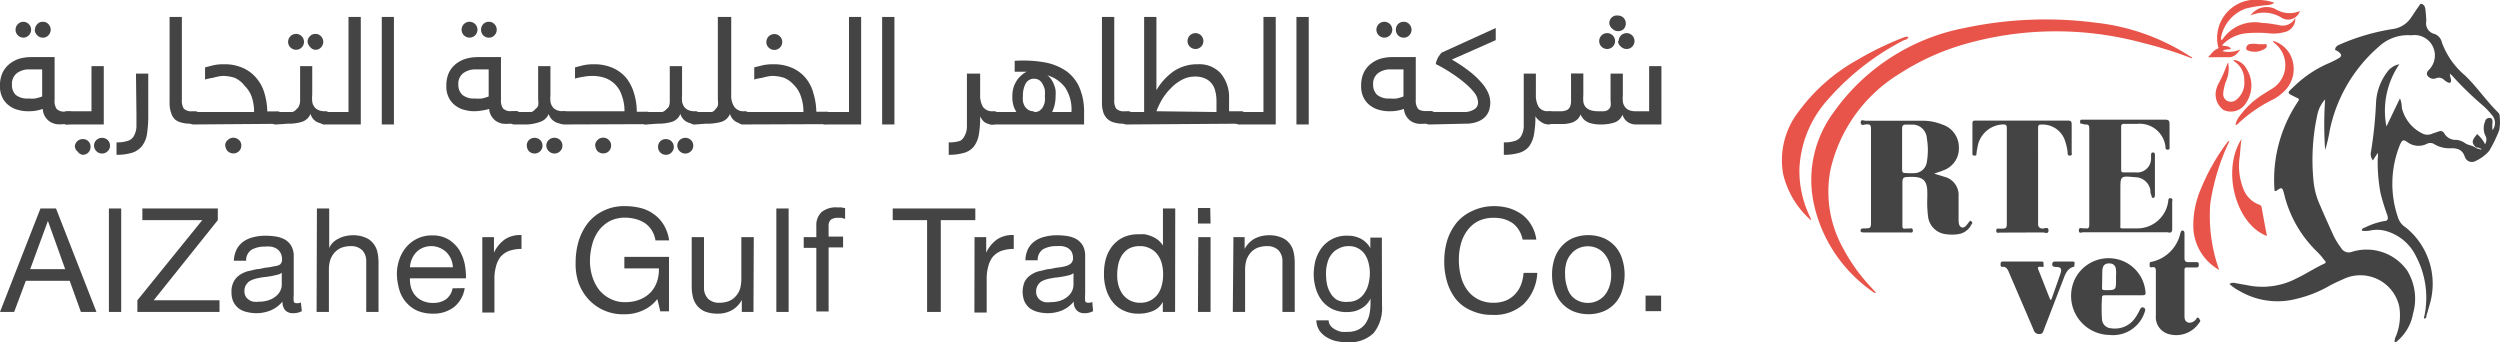 <svg id="Layer_1" data-name="Layer 1" xmlns="http://www.w3.org/2000/svg" viewBox="0 0 160.69 22"><defs><style>.cls-1{fill:#454444;}.cls-2{fill:#e8544a;}</style></defs><path class="cls-1" d="M160.64,8.37A9,9,0,0,1,160,9.69a2.61,2.61,0,0,1-.88.66.48.48,0,0,1-.69-.27c-.16-.48-.49-.56-.92-.55a1.85,1.85,0,0,1-1.07-.28.47.47,0,0,0-.46,0,1.2,1.2,0,0,1-1.25-.12c-.25-.18-.33-.13-.46.15a6.67,6.67,0,0,0-.13,4.72,1.16,1.16,0,0,0,.48.61,4.65,4.65,0,0,1,1.59,4.82c-.08.29-.16.57-.25.86,0,.07,0,.16-.11.18s0-.18,0-.26a5.7,5.7,0,0,0-.56-3.74,3.07,3.07,0,0,0-2-1.64,2.16,2.16,0,0,0-1,0,1.88,1.88,0,0,1-.48,0c0-.17.14-.18.23-.22a4.58,4.58,0,0,1,1.2-.4c.25,0,.28-.17.21-.37a14.72,14.72,0,0,1-.44-1.43,10.93,10.93,0,0,1-.18-2.21,1,1,0,0,0,0-.37l-.31.48a.67.67,0,0,1-.12-.57,26.91,26.91,0,0,0,.32-3.1,3.57,3.57,0,0,1,.71-2,1.24,1.24,0,0,1,.79-.51,5.29,5.29,0,0,0-.83,4l.87-1.81a1.64,1.64,0,0,1,.12.61,2.47,2.47,0,0,0,1.32,1.65.73.73,0,0,0,.66,0l.42-.14a.26.26,0,0,1,.32.12.84.84,0,0,0,.79.43,1.18,1.18,0,0,1,.57.22c.19.13.45.13.65.28l.1.05.18.05a.11.11,0,0,0,.12,0l-.08-.05-.16-.06-.12,0c-.3-.31-.29-.43.07-.86a2,2,0,0,1,.51.65.55.55,0,0,0,0-.59,1.14,1.14,0,0,1,0-.87.28.28,0,0,1,.31-.23c.16,0,.17.17.17.29a2.15,2.15,0,0,0,0,.5.77.77,0,0,0-.06-1,4.54,4.54,0,0,0-.61-.63,21.41,21.41,0,0,1-1.93-1.88l-.14-.13c0,.18.06.29.07.4s0,.26-.22.16a1.53,1.53,0,0,1-.21-.14.47.47,0,0,0-.51-.13.43.43,0,0,1-.38,0c-.28-.15-.3-.34-.08-.55A1.31,1.31,0,0,0,156,2.53a1.29,1.29,0,0,0-1-.26A2.73,2.73,0,0,0,152.9,3a9.7,9.7,0,0,0-3.16,5.41,9.13,9.13,0,0,1-.29,1.23,23.41,23.41,0,0,1,0-3.25,2.08,2.08,0,0,0-.49.94,13.6,13.6,0,0,0-.25,4.36,4.84,4.84,0,0,0,.43,1.54c.28.66.58,1.32.89,2a5.3,5.3,0,0,0,.45.71.56.56,0,0,0,.68.25,3.19,3.19,0,0,1,3.57,1.21,3.47,3.47,0,0,1,.37,2.76,3,3,0,0,1-1,1.75L154,22h-.08a.73.73,0,0,1,.09-.41,3.56,3.56,0,0,0,.2-1.91,2.56,2.56,0,0,0-3.43-1.81c-.33.15-.66.29-1,.47a7.89,7.89,0,0,1-2.18.87,4.83,4.83,0,0,1-3.64-.5,2.91,2.91,0,0,1-.66-.46.45.45,0,0,1,.35-.06l1.06.19a4.74,4.74,0,0,0,2.91-.49c.61-.29,1.16-.66,1.77-.94.14-.06.11-.14,0-.24a4.15,4.15,0,0,0-.52-.59,7.66,7.66,0,0,1-2.07-3.71c-.1-.36-.14-.39-.45-.17-.15.1-.16,0-.16-.1a9,9,0,0,1,1.52-5.62c.09-.12.06-.18-.07-.23h0c-.71-.35-.67-.27-.13-.79a7.37,7.37,0,0,1,2.09-1.4,6.67,6.67,0,0,0,.71-.35c.23-.13.22-.26,0-.42s-.23-.06-.21-.19.14-.22.27-.27a13.76,13.76,0,0,1,3.4-1,1.68,1.68,0,0,0,1.17-.69c.17-.24.32-.49.49-.72s.11-.23.24-.2.2.17.22.31.06.54.06.81a.69.69,0,0,0,.53.8.76.76,0,0,1,.48.56,5,5,0,0,0,1.47,2.1c.78.74,1.37,1.64,2.14,2.39a.34.34,0,0,1,.1.28A2.85,2.85,0,0,1,160.64,8.37ZM140.92,3.69h0ZM126.71,14.44a1.11,1.11,0,0,1-.84.61,2.75,2.75,0,0,1-.81,0A1.29,1.29,0,0,1,123.94,14a7.08,7.08,0,0,1-.06-1.3v-.33c0-.72-.25-1-.95-1s-.65,0-.65.65v2.44c0,.19,0,.26.23.23h.19c.1,0,.24-.07.25.12s-.14.13-.24.13H119.8c-.1,0-.22,0-.21-.13s.11-.12.19-.13c.48,0,.48,0,.48-.49,0-1.94,0-3.89,0-5.83,0-.27,0-.4-.34-.36-.1,0-.31.12-.32-.12s.2-.12.31-.12c1.25,0,2.5,0,3.75,0a3.35,3.35,0,0,1,1.17.24,1.54,1.54,0,0,1,1.08,1.49,1.49,1.49,0,0,1-1,1.46c-.18.08-.37.13-.59.21l.68.21a1.2,1.2,0,0,1,.89,1.23c0,.49,0,1,0,1.48,0,.19,0,.45.19.53s.33-.15.45-.3.08-.15.19-.07S126.74,14.38,126.71,14.44Zm-2.86-5.55a.93.93,0,0,0-1-.88c-.12,0-.25,0-.37,0s-.22.05-.22.22c0,.45,0,.91,0,1.36s0,.87,0,1.3c0,.19.06.24.24.23a3.67,3.67,0,0,0,.66,0,.83.83,0,0,0,.69-.71A4.47,4.47,0,0,0,123.85,8.89Zm15.77,5.79c0-.56,0-1.13,0-1.69,0-.09.07-.23-.1-.25s-.14.13-.16.23a2,2,0,0,1-2,1.71c-.28,0-.56,0-.84,0s-.23,0-.23-.23c0-.75,0-1.49,0-2.23,0-.92,0-.92.93-.83a1,1,0,0,1,1,.85c0,.09,0,.18.05.28s0,.2.12.2.12-.14.12-.23V10c0-.08,0-.2-.12-.2s-.12.09-.13.17a2.56,2.56,0,0,1,0,.27.89.89,0,0,1-1,.84h-.72c-.14,0-.2,0-.2-.18,0-.92,0-1.83,0-2.75,0-.15.06-.19.2-.19h.83a1.67,1.67,0,0,1,1.82,1.48c0,.08,0,.19.15.18s.11-.12.11-.2c0-.47,0-1,0-1.42,0-.24-.05-.31-.3-.31-1.72,0-3.45,0-5.17,0h-.17c-.1,0-.11.06-.11.14s0,.12.11.12A1.31,1.31,0,0,0,134,8c.2,0,.29,0,.29.27,0,2.06,0,4.11,0,6.17,0,.19-.05.27-.24.24a.32.32,0,0,0-.14,0c-.11,0-.29-.1-.29.13s.18.12.28.12h5.44C139.54,15,139.63,14.91,139.62,14.68Zm-8.32.26c.13,0,.37.13.37-.13s-.25-.12-.38-.12-.29-.06-.29-.29c0-1,0-2,0-3.06V8.25c0-.11,0-.25.16-.24a1.52,1.52,0,0,1,1.52.9,3.41,3.41,0,0,1,.22.89c0,.1,0,.22.16.2s.1-.14.1-.21c0-.6,0-1.19,0-1.78,0-.22-.06-.26-.27-.26H127c-.12,0-.22,0-.22.16,0,.65,0,1.3,0,1.95,0,.08,0,.14.12.14s.13,0,.14-.13a2.25,2.25,0,0,1,.06-.36A1.72,1.72,0,0,1,128.7,8c.22,0,.29,0,.29.26,0,2,0,4,0,6,0,.43,0,.43-.44.44-.1,0-.24-.06-.24.13s.16.12.25.12ZM137.87,20a2.14,2.14,0,0,1-2.28,1.53,2.51,2.51,0,0,1-2.2-3.64,2.42,2.42,0,0,1,2.6-1.25,2.36,2.36,0,0,1,1.89,1.94c.06.4.06.4-.34.4h-2.23c-.1,0-.21,0-.2.14a9.63,9.63,0,0,0,0,1.42.61.61,0,0,0,.59.56,1.57,1.57,0,0,0,1.55-.68,3.44,3.44,0,0,0,.3-.53c.06-.1.11-.17.23-.12S137.9,19.94,137.87,20Zm-2.76-1.54c0,.15,0,.18.19.19.71,0,.71,0,.71-.69V17.7a1.51,1.51,0,0,0,0-.3c0-.33-.18-.48-.47-.47s-.4.18-.41.49S135.12,18.13,135.11,18.48Zm6.24,2c-.13-.11-.15,0-.21.08s-.3.27-.52.18-.21-.29-.21-.48V18.87c0-.49,0-1,0-1.47,0-.16,0-.22.21-.21h.55c.13,0,.16-.05.16-.16s0-.18-.15-.18-.32,0-.47,0-.31,0-.3-.28c0-.51,0-1,0-1.53,0-.08,0-.2-.11-.22s-.13.11-.16.19a2.41,2.41,0,0,1-1.85,1.82c-.14,0-.12.12-.12.21s0,.16.14.14c.26-.05.26.11.26.29,0,.94,0,1.87,0,2.81a1.13,1.13,0,0,0,.89,1.21,1.77,1.77,0,0,0,1.88-.72C141.42,20.68,141.47,20.6,141.35,20.5Zm-8-3.54c0-.11-.08-.11-.15-.11h-1.06c-.11,0-.22,0-.23.16s.09.18.23.19c.33,0,.4.11.3.42-.19.56-.39,1.12-.59,1.68h-.07c-.25-.62-.49-1.25-.74-1.87-.07-.16-.1-.27.14-.24s.17-.05.17-.18,0-.16-.16-.16h-2.45c-.12,0-.15.06-.15.17s0,.19.15.17.28.11.35.27c.54,1.27,1.09,2.53,1.63,3.8a.35.35,0,0,0,.37.25c.21,0,.23-.13.28-.27l1.28-3.32c.12-.31.25-.62.62-.73C133.38,17.15,133.33,17,133.33,17ZM141,3.7h0l0,0Zm0,0h0ZM120.71,18.83Zm-.06,0h0l0,0Zm0,0h0l0,0Z"/><path class="cls-2" d="M118.49,16a7.46,7.46,0,0,1-.84-5.06,9.75,9.75,0,0,1,4.41-6.18,15.7,15.7,0,0,1,4.5-2,21.31,21.31,0,0,1,11.18,0,25.53,25.53,0,0,1,3.17,1c0-.1-.12-.13-.19-.17a13.89,13.89,0,0,0-6-2.13,25,25,0,0,0-8.45.34,13.38,13.38,0,0,0-8.44,5.46,7.28,7.28,0,0,0-1.27,5.71,9.29,9.29,0,0,0,3.93,5.86s.06,0,.1,0l-.29-.33A11.47,11.47,0,0,1,118.49,16Z"/><path class="cls-2" d="M115.66,10.84a7.09,7.09,0,0,1,1.8-4.41,16.56,16.56,0,0,1,4.94-3.86c.09,0,.22-.06.27-.18-.11-.07-.19,0-.27,0a20.17,20.17,0,0,0-3,1.45,11.76,11.76,0,0,0-3.79,3.33,5.09,5.09,0,0,0-1,4,5.65,5.65,0,0,0,1.81,3,.9.9,0,0,0-.08-.23A6.74,6.74,0,0,1,115.66,10.84Z"/><path class="cls-2" d="M142.07,13.07a14.09,14.09,0,0,1,1.23-4,.14.14,0,0,0-.14.08,13.38,13.38,0,0,0-1.7,3,5.9,5.9,0,0,0-.48,2.52,3.26,3.26,0,0,0,1.66,2.68A10.3,10.3,0,0,1,142.07,13.07Z"/><path class="cls-2" d="M141.93,3.68c.2-.2.31-.41.53-.51s.11-.11.1-.22A2.46,2.46,0,0,1,145.25,0a2.89,2.89,0,0,1,.94.18.93.93,0,0,1-.48.15,9,9,0,0,0-1.36.22,2.47,2.47,0,0,0-1.59,1.85s0,.12,0,.15.1,0,.13-.07a2.5,2.5,0,0,1,2.54-1c.33,0,.65.07,1,.12a.91.91,0,0,0,1.1-.45.86.86,0,0,1-.61.89,2.69,2.69,0,0,1-1.09.1,7.91,7.91,0,0,0-1.46,0,2.48,2.48,0,0,0-1.55.77c.2.08.43,0,.58.23-.18.07-.39,0-.55.15A1.85,1.85,0,0,0,144,3.18c-.23.33-.44.51-.78.5S142.4,3.68,141.93,3.68Z"/><path class="cls-2" d="M142.72,2.62s0,0,0,.07l0,0c0-.06,0-.07,0-.08S142.72,2.61,142.72,2.62Z"/><path class="cls-2" d="M144.08,8.93c-1.3,2-.38,5.48,1.63,6.24-.12-.62-.23-1.22-.34-1.83a.22.22,0,0,0-.17-.19,1.7,1.7,0,0,1-1-1,4,4,0,0,1-.26-1.94C144,9.81,144,9.4,144.08,8.93Z"/><path class="cls-2" d="M146.67,6a2,2,0,0,0,.54-2.48,1.8,1.8,0,0,0-1.11-.89c0,.1.13.15.19.22a1.78,1.78,0,0,1-.35,2.91l-.41.26a5.51,5.51,0,0,0-1.65,1.54,1.21,1.21,0,0,0-.19.48L143.8,8a9.08,9.08,0,0,1,2.35-1.63A2.9,2.9,0,0,0,146.67,6Z"/><path class="cls-2" d="M143.08,5.22A2,2,0,0,0,143.21,4c-.11.26-.2.51-.3.74s-.24.49-.36.73a.52.52,0,0,0-.06.16,1.24,1.24,0,0,0,.43,1.44,1.14,1.14,0,0,0,1.47-.49,2,2,0,0,0,0-2.17,1.06,1.06,0,0,0-.82-.56c0,.1.11.14.17.19a1.38,1.38,0,0,1,.51,1.11,1.39,1.39,0,0,1-.56,1.3.53.53,0,0,1-.59,0A.5.5,0,0,1,142.9,6,3,3,0,0,1,143.08,5.22Z"/><path class="cls-2" d="M144.65,1a2.12,2.12,0,0,1,2,.14.8.8,0,0,0,1.18-.43,1.72,1.72,0,0,1-1.58-.13A1.27,1.27,0,0,0,144.65,1Z"/><path class="cls-2" d="M144.47,3.24a1.21,1.21,0,0,0,1.14-.13.19.19,0,0,0,.09-.19c0-.1-.11-.08-.18-.08h-.36a1.67,1.67,0,0,0-.59,0,.3.3,0,0,0-.19.23C144.36,3.16,144.4,3.21,144.47,3.24Z"/><polygon class="cls-2" points="146.09 2.64 146.09 2.65 146.09 2.65 146.1 2.66 146.1 2.65 146.09 2.64"/><path class="cls-2" d="M146.08,2.64h0Z"/><path class="cls-1" d="M2.6,13.4h1l2.6,6.65h-1l-.72-2H1.66l-.75,2H0Zm-.66,3.9H4.19L3.08,14.2h0Z"/><path class="cls-1" d="M7,13.4h.79v6.65H7Z"/><path class="cls-1" d="M8.83,19.3,13,14.15H9.15V13.4H14v.75L9.88,19.3h4.23v.75H8.83Z"/><path class="cls-1" d="M19.4,20a1.14,1.14,0,0,1-.57.13.67.67,0,0,1-.49-.18.78.78,0,0,1-.18-.57,2,2,0,0,1-.76.57,2.41,2.41,0,0,1-.93.18,2.45,2.45,0,0,1-.62-.08,1.33,1.33,0,0,1-.51-.23,1.28,1.28,0,0,1-.34-.42,1.46,1.46,0,0,1-.12-.62,1.33,1.33,0,0,1,.14-.67,1.22,1.22,0,0,1,.36-.42,1.92,1.92,0,0,1,.52-.25l.6-.14c.22,0,.43-.08.62-.1a3.28,3.28,0,0,0,.52-.09A.77.77,0,0,0,18,17a.42.42,0,0,0,.13-.34A.87.87,0,0,0,18,16.2a.75.75,0,0,0-.26-.24,1.13,1.13,0,0,0-.34-.11,2.43,2.43,0,0,0-.38,0,1.73,1.73,0,0,0-.83.19.81.81,0,0,0-.37.72h-.79a1.84,1.84,0,0,1,.19-.75,1.44,1.44,0,0,1,.45-.5,1.85,1.85,0,0,1,.64-.27,3.1,3.1,0,0,1,.76-.09,4.74,4.74,0,0,1,.65.05,1.88,1.88,0,0,1,.58.19,1.18,1.18,0,0,1,.42.41,1.34,1.34,0,0,1,.16.68v2.47a2,2,0,0,0,0,.41c0,.09.09.13.22.13a.57.57,0,0,0,.24-.05Zm-1.29-2.47a.66.66,0,0,1-.28.13l-.35.08-.39.06a2.7,2.7,0,0,0-.41.06,2.22,2.22,0,0,0-.37.09,1.28,1.28,0,0,0-.31.15,1,1,0,0,0-.21.25.81.81,0,0,0-.08.37.67.67,0,0,0,.08.33.63.63,0,0,0,.21.22.69.69,0,0,0,.29.12,1.34,1.34,0,0,0,.35,0,1.88,1.88,0,0,0,.67-.11,1.36,1.36,0,0,0,.46-.27,1,1,0,0,0,.26-.35.84.84,0,0,0,.08-.36Z"/><path class="cls-1" d="M20.37,13.4h.79v2.54h0a1.18,1.18,0,0,1,.26-.37,1.39,1.39,0,0,1,.38-.25,1.57,1.57,0,0,1,.43-.15,2.28,2.28,0,0,1,.44-.05,2,2,0,0,1,.79.14,1.19,1.19,0,0,1,.51.36,1.31,1.31,0,0,1,.28.55,3.15,3.15,0,0,1,.08.71v3.17h-.79V16.79a1,1,0,0,0-.26-.71,1,1,0,0,0-.72-.26,1.73,1.73,0,0,0-.63.11,1.28,1.28,0,0,0-.44.32,1.42,1.42,0,0,0-.27.48,2.23,2.23,0,0,0-.08.6v2.72h-.79Z"/><path class="cls-1" d="M29.87,18.52a1.94,1.94,0,0,1-.69,1.22,2.16,2.16,0,0,1-1.36.42,2.51,2.51,0,0,1-1-.19,2.1,2.1,0,0,1-.71-.53,2.14,2.14,0,0,1-.44-.8,4,4,0,0,1-.16-1,2.91,2.91,0,0,1,.17-1,2.45,2.45,0,0,1,.47-.8,2.14,2.14,0,0,1,1.62-.71,2,2,0,0,1,1.07.27,2.18,2.18,0,0,1,.68.67,2.91,2.91,0,0,1,.35.9,4.24,4.24,0,0,1,.08.92h-3.6a2,2,0,0,0,.07.6,1.42,1.42,0,0,0,.27.5,1.33,1.33,0,0,0,.48.35,1.59,1.59,0,0,0,.68.13,1.38,1.38,0,0,0,.81-.23,1.12,1.12,0,0,0,.43-.71Zm-.76-1.34a1.58,1.58,0,0,0-.12-.53,1.48,1.48,0,0,0-.29-.43,1.35,1.35,0,0,0-.44-.29,1.32,1.32,0,0,0-.53-.11,1.43,1.43,0,0,0-.56.11,1.37,1.37,0,0,0-.42.29,1.44,1.44,0,0,0-.28.44,1.47,1.47,0,0,0-.12.52Z"/><path class="cls-1" d="M31,15.24h.75v1h0a2.15,2.15,0,0,1,.71-.86,1.76,1.76,0,0,1,1.06-.27V16a2.46,2.46,0,0,0-.81.13,1.43,1.43,0,0,0-.54.38,1.69,1.69,0,0,0-.29.62,2.92,2.92,0,0,0-.1.82v2.14H31Z"/><path class="cls-1" d="M42.25,19.22a2.29,2.29,0,0,1-.44.44,2.37,2.37,0,0,1-.53.31,3,3,0,0,1-.58.18,2.9,2.9,0,0,1-.58.05,3,3,0,0,1-2.33-1,3.26,3.26,0,0,1-.62-1.07A3.78,3.78,0,0,1,37,16.86a4.86,4.86,0,0,1,.2-1.39,3.7,3.7,0,0,1,.6-1.15,2.84,2.84,0,0,1,1-.78,3,3,0,0,1,1.38-.29,4.19,4.19,0,0,1,1,.12,2.47,2.47,0,0,1,.85.4,2.28,2.28,0,0,1,.63.68,2.69,2.69,0,0,1,.35,1h-.88a1.69,1.69,0,0,0-.24-.65,1.61,1.61,0,0,0-.44-.46,2.11,2.11,0,0,0-.59-.26,2.69,2.69,0,0,0-.7-.09,2.1,2.1,0,0,0-1,.24,2.18,2.18,0,0,0-.71.64,2.63,2.63,0,0,0-.4.9,4,4,0,0,0-.13,1,3.32,3.32,0,0,0,.15,1,2.72,2.72,0,0,0,.43.85,2.15,2.15,0,0,0,.72.58,2,2,0,0,0,1,.22,2.38,2.38,0,0,0,.91-.17,1.94,1.94,0,0,0,.69-.46,1.84,1.84,0,0,0,.41-.69,2.33,2.33,0,0,0,.12-.85H40.13v-.74H43v3.5h-.56Z"/><path class="cls-1" d="M48.43,20.05h-.75v-.77h0a1.63,1.63,0,0,1-.64.66,1.84,1.84,0,0,1-.92.22,2.21,2.21,0,0,1-.79-.13,1.3,1.3,0,0,1-.51-.37,1.36,1.36,0,0,1-.28-.55,3.08,3.08,0,0,1-.08-.71V15.24h.79v3.25a1,1,0,0,0,.26.71,1,1,0,0,0,.72.26,1.73,1.73,0,0,0,.63-.11,1.19,1.19,0,0,0,.44-.32,1.25,1.25,0,0,0,.27-.48,2.23,2.23,0,0,0,.08-.6V15.24h.8Z"/><path class="cls-1" d="M49.9,13.4h.79v6.65H49.9Z"/><path class="cls-1" d="M52.47,15.93h-.81v-.69h.81v-.72a1.15,1.15,0,0,1,.34-.89,1.46,1.46,0,0,1,1-.3l.26,0,.25.05v.69L54.09,14h-.22a.75.75,0,0,0-.45.11.51.51,0,0,0-.16.43v.67h.93v.69h-.93v4.12h-.79Z"/><path class="cls-1" d="M59.59,14.15H57.38V13.4h5.31v.75H60.47v5.9h-.88Z"/><path class="cls-1" d="M62.64,15.24h.75v1h0a2.15,2.15,0,0,1,.71-.86,1.76,1.76,0,0,1,1.06-.27V16a2.46,2.46,0,0,0-.81.13,1.43,1.43,0,0,0-.54.38,1.69,1.69,0,0,0-.29.62,2.92,2.92,0,0,0-.1.82v2.14h-.79Z"/><path class="cls-1" d="M70.26,20a1.14,1.14,0,0,1-.57.13.65.65,0,0,1-.48-.18.74.74,0,0,1-.19-.57,2,2,0,0,1-.75.57,2.42,2.42,0,0,1-.94.18,2.51,2.51,0,0,1-.62-.08,1.48,1.48,0,0,1-.51-.23,1.28,1.28,0,0,1-.34-.42,1.67,1.67,0,0,1,0-1.29,1.15,1.15,0,0,1,.37-.42,1.67,1.67,0,0,1,.52-.25l.6-.14c.21,0,.42-.08.62-.1a3.35,3.35,0,0,0,.51-.09.87.87,0,0,0,.36-.18.46.46,0,0,0,.13-.34.87.87,0,0,0-.1-.42.82.82,0,0,0-.25-.24,1.3,1.3,0,0,0-.35-.11,2.31,2.31,0,0,0-.37,0,1.74,1.74,0,0,0-.84.19.8.8,0,0,0-.36.72h-.79a1.69,1.69,0,0,1,.18-.75,1.44,1.44,0,0,1,.45-.5,1.85,1.85,0,0,1,.64-.27,3.16,3.16,0,0,1,.76-.09,4.62,4.62,0,0,1,.65.05,1.8,1.8,0,0,1,.58.19,1.18,1.18,0,0,1,.42.41,1.34,1.34,0,0,1,.16.68v2.47a2,2,0,0,0,0,.41c0,.09.09.13.22.13a.57.57,0,0,0,.24-.05ZM69,17.56a.8.8,0,0,1-.28.13l-.36.08-.39.06a2.7,2.7,0,0,0-.41.06,2.22,2.22,0,0,0-.37.09,1.28,1.28,0,0,0-.31.15.82.82,0,0,0-.2.25.7.7,0,0,0-.08.37.58.58,0,0,0,.08.33.61.61,0,0,0,.2.22.69.69,0,0,0,.29.12,1.37,1.37,0,0,0,.36,0,1.92,1.92,0,0,0,.67-.11,1.42,1.42,0,0,0,.45-.27,1,1,0,0,0,.35-.71Z"/><path class="cls-1" d="M75.53,20.05h-.79V19.4h0a1.21,1.21,0,0,1-.62.58,2.29,2.29,0,0,1-.92.18,2.13,2.13,0,0,1-1-.21,1.87,1.87,0,0,1-.69-.55,2.42,2.42,0,0,1-.41-.8,3.12,3.12,0,0,1-.14-1,3.44,3.44,0,0,1,.13-1,2.38,2.38,0,0,1,.41-.79,2,2,0,0,1,.69-.55,2.26,2.26,0,0,1,1-.2,2.85,2.85,0,0,1,.4,0,2.13,2.13,0,0,1,.43.13,1.86,1.86,0,0,1,.41.23,1.59,1.59,0,0,1,.32.36h0V13.4h.79Zm-3.72-2.37a2.39,2.39,0,0,0,.08.66,1.87,1.87,0,0,0,.27.57,1.31,1.31,0,0,0,.47.4,1.4,1.4,0,0,0,.66.15,1.34,1.34,0,0,0,1.14-.57,1.67,1.67,0,0,0,.25-.58,2.48,2.48,0,0,0,.08-.66,2.61,2.61,0,0,0-.08-.69,1.63,1.63,0,0,0-.27-.58,1.23,1.23,0,0,0-.47-.4,1.35,1.35,0,0,0-.69-.16,1.44,1.44,0,0,0-.69.16,1.36,1.36,0,0,0-.44.42,1.83,1.83,0,0,0-.24.59A3.23,3.23,0,0,0,71.81,17.68Z"/><path class="cls-1" d="M77.81,14.37H77v-1h.79Zm-.79.87h.79v4.81H77Z"/><path class="cls-1" d="M79.28,15.24H80V16h0a1.63,1.63,0,0,1,.64-.66,2,2,0,0,1,.92-.22,2,2,0,0,1,.79.14,1.19,1.19,0,0,1,.51.36,1.31,1.31,0,0,1,.28.55,3.15,3.15,0,0,1,.08.71v3.17h-.79V16.79a1,1,0,0,0-.26-.71,1,1,0,0,0-.72-.26,1.73,1.73,0,0,0-.63.11,1.19,1.19,0,0,0-.44.32,1.42,1.42,0,0,0-.27.48,2.23,2.23,0,0,0-.08.6v2.72h-.79Z"/><path class="cls-1" d="M88.83,19.64a2.55,2.55,0,0,1-.54,1.77A2.22,2.22,0,0,1,86.6,22a3.3,3.3,0,0,1-.69-.07,1.93,1.93,0,0,1-.63-.25,1.49,1.49,0,0,1-.47-.43,1.26,1.26,0,0,1-.2-.66h.79a.57.57,0,0,0,.13.36,1,1,0,0,0,.31.24,1.64,1.64,0,0,0,.39.14,3.15,3.15,0,0,0,.41,0,1.46,1.46,0,0,0,.66-.14,1.24,1.24,0,0,0,.45-.37,1.66,1.66,0,0,0,.26-.57,3.38,3.38,0,0,0,.08-.75v-.31h0a1.34,1.34,0,0,1-.26.38,1.54,1.54,0,0,1-.36.27,1.61,1.61,0,0,1-.43.17,2.3,2.3,0,0,1-.45.05,2.13,2.13,0,0,1-.94-.19,2,2,0,0,1-.67-.53,2.4,2.4,0,0,1-.4-.78,3.24,3.24,0,0,1-.14-.94,3.84,3.84,0,0,1,.11-.87A2.65,2.65,0,0,1,84.9,16a2,2,0,0,1,1.74-.85,1.8,1.8,0,0,1,.84.2,1.51,1.51,0,0,1,.6.6h0v-.68h.74Zm-2.21-.24a1.24,1.24,0,0,0,.66-.16,1.29,1.29,0,0,0,.44-.43,1.81,1.81,0,0,0,.25-.6,3,3,0,0,0,.08-.67,2.64,2.64,0,0,0-.08-.62,1.69,1.69,0,0,0-.23-.55,1.18,1.18,0,0,0-.43-.4,1.22,1.22,0,0,0-.63-.15A1.33,1.33,0,0,0,86,16a1.16,1.16,0,0,0-.44.38,1.5,1.5,0,0,0-.25.56,2.39,2.39,0,0,0-.08.66,3.49,3.49,0,0,0,.06.65,1.82,1.82,0,0,0,.23.59,1.21,1.21,0,0,0,.41.43A1.24,1.24,0,0,0,86.62,19.4Z"/><path class="cls-1" d="M97.87,15.4a1.85,1.85,0,0,0-.24-.61,1.61,1.61,0,0,0-.41-.45,2.05,2.05,0,0,0-.56-.26A2.27,2.27,0,0,0,96,14a2.19,2.19,0,0,0-1,.22,2,2,0,0,0-.69.6,2.54,2.54,0,0,0-.41.86,3.78,3.78,0,0,0-.13,1,4.08,4.08,0,0,0,.13,1.07,2.51,2.51,0,0,0,.41.89,2,2,0,0,0,.7.6,2.16,2.16,0,0,0,1,.22,2.13,2.13,0,0,0,.78-.14,1.72,1.72,0,0,0,.58-.4,1.77,1.77,0,0,0,.39-.61,2.71,2.71,0,0,0,.17-.77h.88a3,3,0,0,1-.87,2,2.77,2.77,0,0,1-2,.7,3.13,3.13,0,0,1-1.35-.27,2.51,2.51,0,0,1-1-.73,3.28,3.28,0,0,1-.57-1.1,4.56,4.56,0,0,1-.19-1.36,4.66,4.66,0,0,1,.2-1.36,3.49,3.49,0,0,1,.6-1.11,2.79,2.79,0,0,1,1-.75A3.24,3.24,0,0,1,96,13.25a3.54,3.54,0,0,1,1,.13,2.92,2.92,0,0,1,.83.41,2.32,2.32,0,0,1,.6.68,2.5,2.5,0,0,1,.32.93Z"/><path class="cls-1" d="M99.76,17.65a3.12,3.12,0,0,1,.15-1,2.16,2.16,0,0,1,.45-.8,2.08,2.08,0,0,1,.73-.54,2.63,2.63,0,0,1,2,0,2.12,2.12,0,0,1,.74.54,2.14,2.14,0,0,1,.44.8,3.31,3.31,0,0,1,0,2A2.06,2.06,0,0,1,103.1,20a2.63,2.63,0,0,1-2,0,2.18,2.18,0,0,1-.73-.53,2.25,2.25,0,0,1-.45-.8A3.1,3.1,0,0,1,99.76,17.65Zm.84,0a2.26,2.26,0,0,0,.12.77A1.44,1.44,0,0,0,101,19a1.3,1.3,0,0,0,.48.35,1.4,1.4,0,0,0,.58.12,1.43,1.43,0,0,0,.58-.12,1.48,1.48,0,0,0,.48-.35,1.73,1.73,0,0,0,.32-.57,2.26,2.26,0,0,0,.12-.77,2.32,2.32,0,0,0-.12-.78,1.73,1.73,0,0,0-.32-.57,1.38,1.38,0,0,0-.48-.36,1.43,1.43,0,0,0-.58-.12,1.4,1.4,0,0,0-.58.12,1.22,1.22,0,0,0-.48.36,1.44,1.44,0,0,0-.32.57A2.32,2.32,0,0,0,100.6,17.65Z"/><path class="cls-1" d="M105.77,19h1v1h-1Z"/><path class="cls-1" d="M1.77,7.15a2.22,2.22,0,0,1-.54-.07,1.58,1.58,0,0,1-.57-.24,1.42,1.42,0,0,1-.47-.5A1.57,1.57,0,0,1,0,5.51a1.9,1.9,0,0,1,.18-.87,1.62,1.62,0,0,1,.47-.56,1.92,1.92,0,0,1,.64-.32A2.8,2.8,0,0,1,2,3.67H3.51V6.4A.92.92,0,0,0,3.64,7a.68.68,0,0,0,.55.17h.23a.34.34,0,0,1,.39.39.47.47,0,0,1-.09.33.41.41,0,0,1-.3.09H4.1a2.44,2.44,0,0,1-.48,0,1.28,1.28,0,0,1-.4-.15,1.07,1.07,0,0,1-.3-.3A1,1,0,0,1,2.75,7a2.93,2.93,0,0,1-.47.12A3.14,3.14,0,0,1,1.77,7.15Zm-1-1.71A.88.88,0,0,0,1,6.09a1.15,1.15,0,0,0,.81.24,2.53,2.53,0,0,0,.46,0,3.88,3.88,0,0,0,.44-.13V4.46H1.88a1.3,1.3,0,0,0-.79.24A.85.85,0,0,0,.77,5.44ZM1,1.91a.51.51,0,0,1,.51-.51A.51.51,0,0,1,2,1.91a.51.51,0,0,1-.51.51A.51.51,0,0,1,1,1.91Zm1.25,0a.49.49,0,0,1,.15-.36.45.45,0,0,1,.35-.15.46.46,0,0,1,.36.15.51.51,0,0,1,0,.72.46.46,0,0,1-.36.15.45.45,0,0,1-.35-.15A.49.49,0,0,1,2.23,1.91Z"/><path class="cls-1" d="M4.42,8A.34.34,0,0,1,4,7.56a.42.42,0,0,1,.09-.32.4.4,0,0,1,.29-.09h1.5V4.25h.79V8Zm.39,1.44a.5.5,0,0,1,.51-.5.48.48,0,0,1,.5.5.51.51,0,0,1-.14.36.49.49,0,0,1-.36.15A.46.46,0,0,1,5,9.75.48.48,0,0,1,4.81,9.39Zm1.24,0A.49.49,0,0,1,6.2,9a.53.53,0,0,1,.72,0,.49.49,0,0,1,.15.36.48.48,0,0,1-.15.36.51.51,0,0,1-.72,0A.48.48,0,0,1,6.05,9.39Z"/><path class="cls-1" d="M8.74,4.73h.79V7.41A7.85,7.85,0,0,1,9.45,8.6a1.64,1.64,0,0,1-.32.78,1.34,1.34,0,0,1-.64.44,3.45,3.45,0,0,1-1,.13v-.8a2.07,2.07,0,0,0,.73-.1.66.66,0,0,0,.39-.32,1.33,1.33,0,0,0,.16-.58c0-.23,0-.51,0-.85Z"/><path class="cls-1" d="M12.87,7.53a.47.47,0,0,1-.09.33.41.41,0,0,1-.3.09h-.25a2,2,0,0,1-.56-.07,1,1,0,0,1-.43-.21A1,1,0,0,1,11,7.26a1.91,1.91,0,0,1-.1-.64V1.09h.79V6.41a1,1,0,0,0,.12.57.7.7,0,0,0,.56.17h.15A.34.34,0,0,1,12.87,7.53Z"/><path class="cls-1" d="M12.48,8a.34.34,0,0,1-.38-.39.42.42,0,0,1,.09-.32.4.4,0,0,1,.29-.09h3.85a2.88,2.88,0,0,0-.16-1,1.86,1.86,0,0,0-.44-.68A1.66,1.66,0,0,0,15.08,5a2.56,2.56,0,0,0-.79-.12A3.11,3.11,0,0,0,13.7,5a3.85,3.85,0,0,0-.52.11V4.33l.51-.13a3,3,0,0,1,.69-.07,2.92,2.92,0,0,1,1.24.24,2.34,2.34,0,0,1,.86.65A2.56,2.56,0,0,1,17,6a4.33,4.33,0,0,1,.18,1.16h.59a.34.34,0,0,1,.39.38.46.46,0,0,1-.1.33.39.39,0,0,1-.29.09Zm2,1.43A.45.45,0,0,1,14.64,9a.51.51,0,0,1,.72,0,.45.45,0,0,1,.15.35.5.5,0,0,1-.15.37.53.53,0,0,1-.72,0A.5.5,0,0,1,14.49,9.38Z"/><path class="cls-1" d="M17.76,8a.34.34,0,0,1-.38-.39.42.42,0,0,1,.09-.32.4.4,0,0,1,.29-.09h.64l.4,0A.54.54,0,0,0,19.07,7a.42.42,0,0,0,.16-.21,1,1,0,0,0,.06-.38V4.25h.78V6.09a2,2,0,0,0,0,.44.7.7,0,0,0,.13.33.61.61,0,0,0,.26.21.93.93,0,0,0,.41.08.34.34,0,0,1,.38.38.47.47,0,0,1-.09.33.4.4,0,0,1-.29.09,1,1,0,0,1-.61-.18.86.86,0,0,1-.3-.45.89.89,0,0,1-.55.51,2.88,2.88,0,0,1-.9.12Zm.76-5.31a.51.51,0,1,1,.15.36A.49.49,0,0,1,18.52,2.64Zm1.25,0a.49.49,0,0,1,.15-.36.45.45,0,0,1,.35-.15.46.46,0,0,1,.36.15.51.51,0,0,1,0,.72.46.46,0,0,1-.36.15A.45.45,0,0,1,19.92,3,.49.49,0,0,1,19.77,2.64Z"/><path class="cls-1" d="M20.91,8a.34.34,0,0,1-.39-.39c0-.16,0-.27.1-.32a.39.39,0,0,1,.29-.09H22.4V1.09h.79V8Z"/><path class="cls-1" d="M25.32,1.09V8h-.78V1.09Z"/><path class="cls-1" d="M30.46,7.15a2.22,2.22,0,0,1-.54-.07,1.58,1.58,0,0,1-.57-.24,1.42,1.42,0,0,1-.47-.5,1.57,1.57,0,0,1-.19-.83,1.9,1.9,0,0,1,.18-.87,1.62,1.62,0,0,1,.47-.56A1.92,1.92,0,0,1,30,3.76a2.8,2.8,0,0,1,.7-.09H32.2V6.4a.92.92,0,0,0,.13.57.68.68,0,0,0,.55.17h.23a.34.34,0,0,1,.39.39.47.47,0,0,1-.09.33.41.41,0,0,1-.3.09h-.32a2.44,2.44,0,0,1-.48,0,1.28,1.28,0,0,1-.4-.15,1.07,1.07,0,0,1-.3-.3A1,1,0,0,1,31.44,7,2.93,2.93,0,0,1,31,7.1,3.14,3.14,0,0,1,30.46,7.15Zm-1-1.71a.88.88,0,0,0,.25.65,1.15,1.15,0,0,0,.81.24,2.53,2.53,0,0,0,.46,0,3.17,3.17,0,0,0,.43-.13V4.46h-.84a1.3,1.3,0,0,0-.79.24A.85.85,0,0,0,29.46,5.44Zm.21-3.53a.51.51,0,1,1,.87.36.51.51,0,0,1-.87-.36Zm1.25,0a.52.52,0,0,1,.14-.36.49.49,0,0,1,.36-.15.46.46,0,0,1,.36.15.51.51,0,0,1,0,.72.46.46,0,0,1-.36.15.49.49,0,0,1-.36-.15A.52.52,0,0,1,30.92,1.91Z"/><path class="cls-1" d="M33.11,8a.34.34,0,0,1-.38-.39.42.42,0,0,1,.09-.32.4.4,0,0,1,.29-.09h.65l.39,0A.54.54,0,0,0,34.42,7a.44.44,0,0,0,.17-.21,1.25,1.25,0,0,0,0-.38V4.25h.79V6.09a2.94,2.94,0,0,0,0,.44.82.82,0,0,0,.13.33.61.61,0,0,0,.26.21,1,1,0,0,0,.41.08.33.33,0,0,1,.38.38.47.47,0,0,1-.09.33.39.39,0,0,1-.29.09.93.93,0,0,1-.6-.18.82.82,0,0,1-.31-.45.9.9,0,0,1-.54.51A3,3,0,0,1,33.9,8Zm.76,1.44A.49.49,0,0,1,34,9a.53.53,0,0,1,.72,0,.49.49,0,0,1,.15.36.48.48,0,0,1-.15.36.51.51,0,0,1-.72,0A.48.48,0,0,1,33.87,9.39Zm1.25,0A.49.49,0,0,1,35.27,9,.53.53,0,0,1,36,9a.49.49,0,0,1,.15.36.48.48,0,0,1-.15.36.51.51,0,0,1-.72,0A.48.48,0,0,1,35.12,9.39Z"/><path class="cls-1" d="M36.26,8c-.26,0-.38-.13-.38-.39A.42.42,0,0,1,36,7.24a.4.4,0,0,1,.29-.09h3.85a2.86,2.86,0,0,0-.17-1A1.75,1.75,0,0,0,38.86,5a2.58,2.58,0,0,0-.8-.12,3.19,3.19,0,0,0-.59.06,4,4,0,0,0-.51.11V4.33l.51-.13a3,3,0,0,1,.69-.07,3,3,0,0,1,1.24.24,2.42,2.42,0,0,1,.86.65,2.88,2.88,0,0,1,.5,1,4,4,0,0,1,.17,1.16h.6a.34.34,0,0,1,.38.38.47.47,0,0,1-.09.33.4.4,0,0,1-.29.09Zm2,1.43A.48.48,0,0,1,38.41,9a.49.49,0,0,1,.36-.15.46.46,0,0,1,.36.15.45.45,0,0,1,.15.35.5.5,0,0,1-.15.37.49.49,0,0,1-.36.14.52.52,0,0,1-.36-.14A.53.53,0,0,1,38.27,9.38Z"/><path class="cls-1" d="M41.54,8a.34.34,0,0,1-.39-.39c0-.16,0-.27.1-.32a.39.39,0,0,1,.29-.09h.64l.39,0A.62.62,0,0,0,42.85,7,.42.42,0,0,0,43,6.83a1,1,0,0,0,.05-.38V4.25h.79V6.09a2.94,2.94,0,0,0,0,.44,1,1,0,0,0,.13.33.67.67,0,0,0,.26.21,1,1,0,0,0,.42.08.34.34,0,0,1,.38.38.47.47,0,0,1-.09.33.4.4,0,0,1-.29.09,1,1,0,0,1-.61-.18.88.88,0,0,1-.31-.45.85.85,0,0,1-.54.51,3,3,0,0,1-.91.12Zm.76,1.44a.48.48,0,0,1,.5-.5.5.5,0,0,1,.51.5.48.48,0,0,1-.15.36.46.46,0,0,1-.36.15.49.49,0,0,1-.36-.15A.51.51,0,0,1,42.3,9.39Zm1.24,0A.49.49,0,0,1,43.69,9a.53.53,0,0,1,.72,0,.49.49,0,0,1,.15.36.48.48,0,0,1-.15.36.51.51,0,0,1-.72,0A.48.48,0,0,1,43.54,9.39Z"/><path class="cls-1" d="M44.69,8a.34.34,0,0,1-.39-.39.42.42,0,0,1,.09-.32.41.41,0,0,1,.3-.09h.76l.31,0A.46.46,0,0,0,46,7a.55.55,0,0,0,.14-.21,1.25,1.25,0,0,0,0-.38V1.09H47v5a1.29,1.29,0,0,0,.2.78.72.72,0,0,0,.62.28.34.34,0,0,1,.39.38.47.47,0,0,1-.09.33.41.41,0,0,1-.3.09.93.93,0,0,1-.6-.18.86.86,0,0,1-.3-.45.87.87,0,0,1-.55.51,3.28,3.28,0,0,1-1,.12Z"/><path class="cls-1" d="M47.79,8a.34.34,0,0,1-.38-.39.42.42,0,0,1,.09-.32.4.4,0,0,1,.29-.09h3.85a2.88,2.88,0,0,0-.16-1A1.86,1.86,0,0,0,51,5.43,1.66,1.66,0,0,0,50.39,5a2.56,2.56,0,0,0-.79-.12A3.11,3.11,0,0,0,49,5a3.85,3.85,0,0,0-.52.11V4.33L49,4.2a3,3,0,0,1,.69-.07,2.92,2.92,0,0,1,1.24.24,2.34,2.34,0,0,1,.86.65,2.56,2.56,0,0,1,.5,1,4.33,4.33,0,0,1,.18,1.16h.59a.34.34,0,0,1,.39.38.42.42,0,0,1-.1.33.39.39,0,0,1-.29.09Zm1.47-5.3a.51.51,0,1,1,.15.36A.49.49,0,0,1,49.26,2.65Z"/><path class="cls-1" d="M53.07,8a.34.34,0,0,1-.38-.39.42.42,0,0,1,.09-.32.4.4,0,0,1,.29-.09h1.5V1.09h.78V8Z"/><path class="cls-1" d="M57.49,1.09V8H56.7V1.09Z"/><path class="cls-1" d="M63.81,8a.9.9,0,0,1-.53-.15A1,1,0,0,1,63,7.47a6.45,6.45,0,0,1-.08,1.16,1.81,1.81,0,0,1-.31.77,1.24,1.24,0,0,1-.63.42,3.41,3.41,0,0,1-1,.13v-.8a2.13,2.13,0,0,0,.74-.1A.73.73,0,0,0,62,8.73a1.21,1.21,0,0,0,.15-.58c0-.23,0-.51,0-.85V4.73H63V6.09a1.45,1.45,0,0,0,.18.78.74.74,0,0,0,.66.28.34.34,0,0,1,.38.38.47.47,0,0,1-.09.33A.4.4,0,0,1,63.81,8Z"/><path class="cls-1" d="M63.81,8a.34.34,0,0,1-.39-.39.42.42,0,0,1,.1-.32.39.39,0,0,1,.29-.09h1.52a2,2,0,0,1-.18-.38,1.91,1.91,0,0,1-.08-.62,2,2,0,0,1,.05-.48,1.51,1.51,0,0,1,.18-.45,1.28,1.28,0,0,1,.29-.37A1.24,1.24,0,0,1,66,4.61h-.39l-.39,0V3.91A8,8,0,0,1,67.1,4a3.65,3.65,0,0,1,1.41.55,2.55,2.55,0,0,1,.87,1.07,3.94,3.94,0,0,1,.3,1.62V8Zm2.69-.8a.53.53,0,0,0,.34-.1.72.72,0,0,0,.21-.25,1.17,1.17,0,0,0,.11-.33,2,2,0,0,0,0-.33,2.85,2.85,0,0,0,0-.41A1.33,1.33,0,0,0,67,5.38a.64.64,0,0,0-.22-.24.66.66,0,0,0-.32-.08.6.6,0,0,0-.53.3,1.61,1.61,0,0,0-.18.8,2.07,2.07,0,0,0,0,.35,1,1,0,0,0,.11.31.8.8,0,0,0,.22.23.61.61,0,0,0,.33.1Zm2.37,0a2.58,2.58,0,0,0-.41-1.58,2.21,2.21,0,0,0-1.14-.78,1.06,1.06,0,0,1,.27.29,1.62,1.62,0,0,1,.17.35,1.13,1.13,0,0,1,.09.35,2,2,0,0,1,0,.33,2.65,2.65,0,0,1-.07.62,3.26,3.26,0,0,1-.15.42Z"/><path class="cls-1" d="M72.84,7.53a.47.47,0,0,1-.09.33.41.41,0,0,1-.3.09H72.2a2,2,0,0,1-.56-.07,1,1,0,0,1-.43-.21,1,1,0,0,1-.28-.41,1.91,1.91,0,0,1-.1-.64V1.09h.79V6.41a1,1,0,0,0,.12.57.7.7,0,0,0,.56.17h.15A.34.34,0,0,1,72.84,7.53Z"/><path class="cls-1" d="M72.45,8a.34.34,0,0,1-.38-.39.42.42,0,0,1,.09-.32.4.4,0,0,1,.29-.09h1.09V1.09h.79V5.8a3.81,3.81,0,0,1,1.14-1.24A2.71,2.71,0,0,1,77,4.13a1.86,1.86,0,0,1,1.46.58A2.39,2.39,0,0,1,79,6.33v.82h.73a.34.34,0,0,1,.38.38.47.47,0,0,1-.09.33.4.4,0,0,1-.29.09Zm5.74-.8V6.51a2.45,2.45,0,0,0-.07-.62,1.19,1.19,0,0,0-.23-.51,1.07,1.07,0,0,0-.42-.33,1.57,1.57,0,0,0-.65-.13,1.76,1.76,0,0,0-.85.21,2.67,2.67,0,0,0-.71.54,3.51,3.51,0,0,0-.56.71,4.89,4.89,0,0,0-.37.77ZM76.33,2.64a.51.51,0,1,1,.15.36A.49.49,0,0,1,76.33,2.64Z"/><path class="cls-1" d="M79.71,8a.34.34,0,0,1-.39-.39c0-.16,0-.27.1-.32a.39.39,0,0,1,.29-.09h1.5V1.09H82V8Z"/><path class="cls-1" d="M84.12,1.09V8h-.79V1.09Z"/><path class="cls-1" d="M89.26,7.15a2.22,2.22,0,0,1-.54-.07,1.58,1.58,0,0,1-.57-.24,1.42,1.42,0,0,1-.47-.5,1.57,1.57,0,0,1-.19-.83,1.9,1.9,0,0,1,.18-.87,1.62,1.62,0,0,1,.47-.56,1.92,1.92,0,0,1,.64-.32,2.8,2.8,0,0,1,.7-.09H91V6.4a.92.92,0,0,0,.13.57c.08.11.26.17.55.17h.23a.34.34,0,0,1,.39.39.47.47,0,0,1-.09.33.43.43,0,0,1-.3.09h-.32a2.44,2.44,0,0,1-.48,0,1.28,1.28,0,0,1-.4-.15,1.07,1.07,0,0,1-.3-.3A1,1,0,0,1,90.24,7a2.93,2.93,0,0,1-.47.12A3.14,3.14,0,0,1,89.26,7.15Zm-1-1.71a.88.88,0,0,0,.25.65,1.15,1.15,0,0,0,.81.24,2.53,2.53,0,0,0,.46,0,3.17,3.17,0,0,0,.43-.13V4.46h-.84a1.3,1.3,0,0,0-.79.24A.85.85,0,0,0,88.26,5.44Zm.21-3.53a.51.51,0,1,1,.87.36.51.51,0,0,1-.87-.36Zm1.25,0a.52.52,0,0,1,.14-.36.49.49,0,0,1,.36-.15.46.46,0,0,1,.36.15.51.51,0,0,1,0,.72.46.46,0,0,1-.36.15.49.49,0,0,1-.36-.15A.52.52,0,0,1,89.72,1.91Z"/><path class="cls-1" d="M91.91,8a.34.34,0,0,1-.38-.39.42.42,0,0,1,.09-.32.4.4,0,0,1,.29-.09h2.3A1.2,1.2,0,0,0,94.8,7,.5.5,0,0,0,95,6.54,1.08,1.08,0,0,0,94.8,6a4.21,4.21,0,0,0-.63-.65,8,8,0,0,0-.88-.65,8.86,8.86,0,0,0-1-.58.71.71,0,0,1,.06-.24,1.47,1.47,0,0,1,.1-.22l.12-.17a.58.58,0,0,1,.1-.11L96.14,1.8v.78L93.32,3.83a10,10,0,0,1,1.15.77,5.36,5.36,0,0,1,.76.72,2.55,2.55,0,0,1,.43.66,1.6,1.6,0,0,1,.13.61,1.78,1.78,0,0,1-.06.44,1.1,1.1,0,0,1-.24.45,1.32,1.32,0,0,1-.49.33,2.07,2.07,0,0,1-.81.14Z"/><path class="cls-1" d="M99.51,8A.92.92,0,0,1,99,7.8a1,1,0,0,1-.31-.33,6.35,6.35,0,0,1-.09,1.16,1.81,1.81,0,0,1-.31.77,1.24,1.24,0,0,1-.63.42,3.38,3.38,0,0,1-1,.13v-.8a2.07,2.07,0,0,0,.73-.1.66.66,0,0,0,.39-.32,1.33,1.33,0,0,0,.16-.58c0-.23,0-.51,0-.85V4.73h.78V6.09a1.45,1.45,0,0,0,.18.78.71.71,0,0,0,.65.28.34.34,0,0,1,.39.38.47.47,0,0,1-.09.33A.43.43,0,0,1,99.51,8Z"/><path class="cls-1" d="M99.85,7.15l.54,0a.85.85,0,0,0,.35-.09.46.46,0,0,0,.18-.21,1,1,0,0,0,.06-.38V4.72h.79V6.09a2.94,2.94,0,0,0,0,.44.7.7,0,0,0,.13.33.68.68,0,0,0,.3.21,1.48,1.48,0,0,0,.53.08l.37,0a.54.54,0,0,0,.26-.09.49.49,0,0,0,.16-.21,1.25,1.25,0,0,0,0-.38V4.73h.79V6.09a2.94,2.94,0,0,0,0,.44.7.7,0,0,0,.13.33.58.58,0,0,0,.25.21,1,1,0,0,0,.41.08H106V4.25h.79V8h-1.6a.93.93,0,0,1-.6-.18.86.86,0,0,1-.3-.45.85.85,0,0,1-.54.51,2.79,2.79,0,0,1-.88.12,2.15,2.15,0,0,1-.55-.06,1.08,1.08,0,0,1-.36-.14.78.78,0,0,1-.23-.21,1.76,1.76,0,0,1-.14-.23.85.85,0,0,1-.21.32,1,1,0,0,1-.34.2,2.13,2.13,0,0,1-.51.09q-.3,0-.72,0h-.32a.34.34,0,0,1-.38-.39.42.42,0,0,1,.09-.32.4.4,0,0,1,.29-.09Zm2.94-4.51a.51.51,0,1,1,.15.36A.49.49,0,0,1,102.79,2.64Zm.65-1.15a.49.49,0,0,1,.15-.36A.48.48,0,0,1,104,1a.49.49,0,0,1,.36.15.53.53,0,0,1,0,.72A.49.49,0,0,1,104,2a.48.48,0,0,1-.36-.15A.49.49,0,0,1,103.44,1.49Zm.6,1.15a.51.51,0,1,1,.15.36A.49.49,0,0,1,104,2.64Z"/></svg>